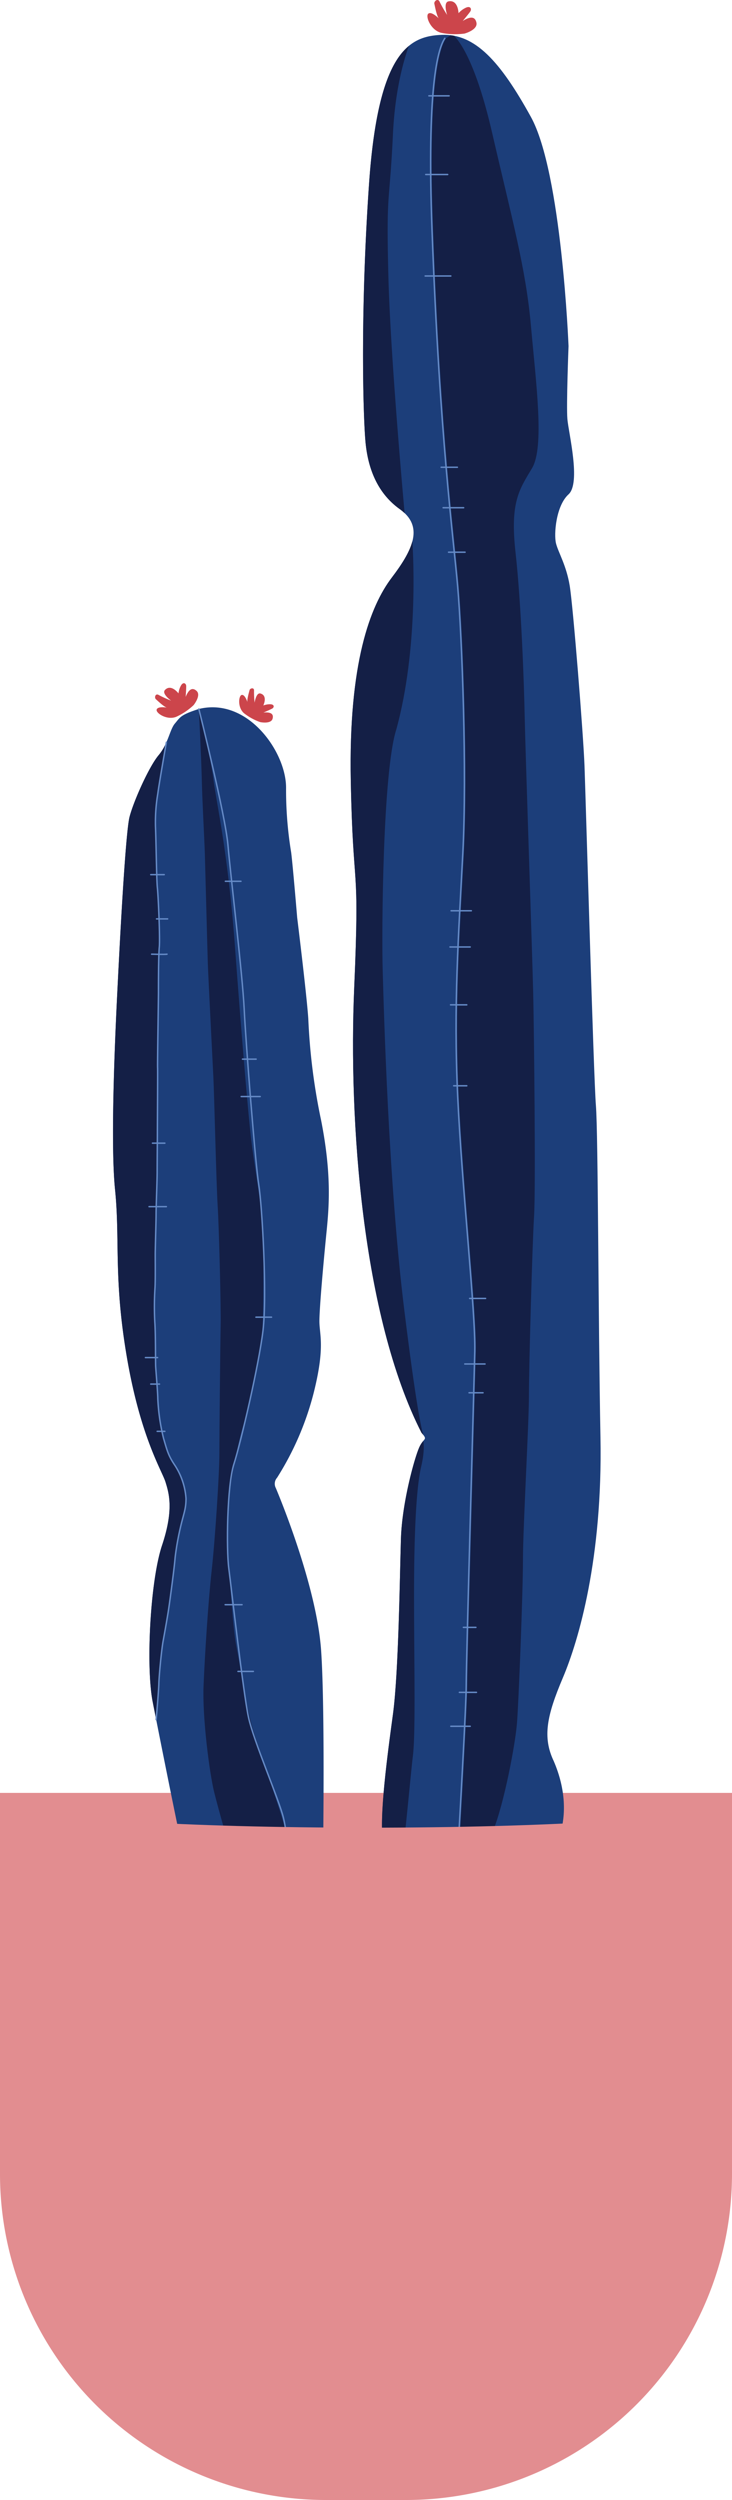 <svg xmlns="http://www.w3.org/2000/svg" width="254.206" height="868.165" viewBox="0 0 254.206 868.165">
  <g id="Grande_Plante" data-name="Grande Plante" transform="translate(-2886.705 -920.204)">
    <path id="Tracé_66" data-name="Tracé 66" d="M2886.705,1483.021v132.334a113.221,113.221,0,0,0,113.22,113.221h27.765a113.221,113.221,0,0,0,113.22-113.221V1483.022Z" transform="translate(0 59.793)" fill="#e28d90"/>
    <g id="Groupe_19" data-name="Groupe 19" transform="translate(2925.954 920.204)">
      <path id="Tracé_67" data-name="Tracé 67" d="M3033.793,931.861s4.658-1.28,4.11-3.8-2.628-1.909-4.766-.555c0,0,2.066-2.474,2.62-3.288s.141-2.023-1.41-1.389a7.833,7.833,0,0,0-2.662,1.95s-.1-4.854-3.58-4.081c-1.8.512-.368,4.7-.368,4.7a42.917,42.917,0,0,1-2.586-4.523c-.6-1.458-2.056-.233-1.863.636s.811,4.2,1.533,5.092c0,0-2.416-2.5-3.592-1.684s.729,5.783,4.471,6.688A24.484,24.484,0,0,0,3033.793,931.861Z" transform="translate(-2911.699 -920.204)" fill="#cc454b"/>
      <path id="Tracé_68" data-name="Tracé 68" d="M2969.112,1148.02s3.765.772,4.283-1.209-1.175-2.3-3.178-2.113c0,0,2.357-1.009,3.043-1.385s.83-1.385-.5-1.495a6.232,6.232,0,0,0-2.59.423s1.68-3.477-1.066-4.184c-1.461-.286-1.957,3.2-1.957,3.2a33.991,33.991,0,0,1-.2-4.14c.1-1.251-1.374-.907-1.551-.221s-.938,3.267-.749,4.163c0,0-.811-2.645-1.939-2.489s-1.569,4.363.757,6.353A19.5,19.5,0,0,0,2969.112,1148.02Z" transform="translate(-2917.977 -897.248)" fill="#cc454b"/>
      <path id="Tracé_69" data-name="Tracé 69" d="M2948.775,1142.274s2.734-3.384,1.012-4.936-2.926-.016-3.777,2.1c0,0,.211-2.9.189-3.781s-.96-1.554-1.762-.275a7.06,7.06,0,0,0-.923,2.824s-2.622-3.5-4.76-1.105c-1.049,1.321,2.2,3.633,2.2,3.633a38.644,38.644,0,0,1-4.268-1.95c-1.206-.75-1.625.909-1.028,1.444s2.8,2.643,3.8,2.919c0,0-3.082-.561-3.512.655s3.571,3.848,6.782,2.544A22.091,22.091,0,0,0,2948.775,1142.274Z" transform="translate(-2920.782 -897.419)" fill="#cc454b"/>
      <g id="Groupe_18" data-name="Groupe 18" transform="translate(0 12.09)">
        <path id="Tracé_70" data-name="Tracé 70" d="M2986.142,1215.274s-1.485-17.818-2.079-22.57a133.5,133.5,0,0,1-1.781-22.568c0-12.472-13.364-31.477-30.29-27.32-6.532,2.079-6.532,2.97-8.314,5.049s-2.375,7.126-5.642,10.987-8.612,15.739-10.1,21.38-3.563,46.919-4.157,58.8-2.673,53.155-.892,70.674-.593,30.884,4.158,58.5,12.174,39.2,13.362,43.059,2.97,9.5-1.188,21.974-5.642,42.168-3.266,54.343,8.314,41.87,9.8,48.4-1.485,6.236,7.72,10.393,14.848,5.643,23.162,4.751,11.879-5.048,18.412-4.454c0,0,.89-55.531-.594-76.911s-13.364-50.78-15.739-56.421a3.152,3.152,0,0,1,.445-3.563,102.266,102.266,0,0,0,12.621-29.1c4.157-16.333,2.078-20.49,2.078-25.241s1.485-21.084,2.375-29.992,2.079-20.193-1.781-39.792a214.045,214.045,0,0,1-4.455-35.338C2989.409,1241.7,2986.142,1215.274,2986.142,1215.274Z" transform="translate(-2922.185 -908.705)" fill="#1c3e7a"/>
        <path id="Tracé_71" data-name="Tracé 71" d="M3072.452,1039.236s-2.375-60.184-13.066-79.584-19.4-28.9-30.883-28.508-22.173,5.938-25.341,51.868-1.979,81.959-1.188,89.877,3.564,17.026,11.878,22.965,4.752,13.858-2.772,23.755-15.045,29.7-14.254,70.477,3.168,26.133,1.188,72.061,2.772,114.031,23.361,154.417c2.376,2.771.792,1.584-.792,5.147s-5.938,19.005-6.334,31.675-.792,46.325-2.772,60.975-5.938,43.158-2.375,47.117,4.751,5.939,11.085,5.939,36.823-.792,41.575-1.188,14.254-15.442,5.542-35.634c-3.959-8.316-2.375-15.838,3.168-28.9s13.858-41.574,13.066-83.543-.792-105.321-1.584-115.219-3.563-107.3-3.959-117.99-3.959-55.431-5.147-62.558-3.959-11.483-4.751-14.65,0-13.066,4.355-17.025,0-21.381-.4-26.133S3072.452,1039.236,3072.452,1039.236Z" transform="translate(-2914.26 -931.132)" fill="#1c3e7a"/>
        <g id="Groupe_17" data-name="Groupe 17" transform="translate(82.51 0.169)">
          <path id="Tracé_72" data-name="Tracé 72" d="M3034.606,1504.052c0-8.909,2.673-102.449,2.97-115.812s-4.455-56.718-5.939-88.492.3-55.828,1.782-84.335-.3-75.427-1.782-92.65-6.236-51.67-8.909-123.83c-1.813-48.96,1.885-62.775,4.453-66.6.66-.439,1.227-.8,1.607-1.043.4.049.794.082,1.184.157,1.835,1.764,7.538,8.95,13.246,33.736,6.929,30.092,11.681,46.919,13.462,66.914s4.751,42.168.4,49.492-7.721,11.681-5.741,29.3,2.97,45.929,3.168,56.619,2.672,83.543,2.969,96.61.89,68,.3,77.208-1.781,51.967-1.781,62.063-2.079,46.028-2.079,57.312-1.486,49.3-2.078,56.719-4.455,27.914-8.316,37.416c-2.679,6.6-3.073,9.615-5.049,12.137-2.392.065-4.778.126-7.067.181C3032.3,1551.624,3034.606,1511.22,3034.606,1504.052Z" transform="translate(-2994.064 -931.285)" fill="#141f46"/>
          <path id="Tracé_73" data-name="Tracé 73" d="M3016.561,934.643c-2.2,6.249-4.834,16.434-5.5,30.574-1.187,25.341-2.375,18.609-1.584,49.493.617,24.057,4.116,65.167,5.634,82.167a15.281,15.281,0,0,0-1.674-1.4c-8.314-5.938-11.087-15.045-11.878-22.964s-1.979-43.949,1.188-89.877C3004.8,952.865,3010.019,940.074,3016.561,934.643Z" transform="translate(-2996.356 -930.928)" fill="#141f46"/>
          <path id="Tracé_74" data-name="Tracé 74" d="M3018.218,1090.1c.357,5.5,2.02,37.523-5.552,65.287-4.751,14.65-5.147,70.081-4.751,83.939s1.979,73.25,7.524,117.99c4.044,32.646,5.887,41.016,6.589,43.16-.174-.227-.379-.479-.65-.794-20.588-40.387-25.34-108.488-23.361-154.417s-.4-31.279-1.188-72.061,6.731-60.579,14.254-70.477C3014.613,1098.075,3017.251,1093.87,3018.218,1090.1Z" transform="translate(-2996.77 -914.413)" fill="#141f46"/>
          <path id="Tracé_75" data-name="Tracé 75" d="M3013.2,1406.5c.4-12.67,4.751-28.112,6.334-31.675a8.814,8.814,0,0,1,1.435-2.294c.2,1.188.413,4.022-.741,8.926-1.584,6.73-2.475,21.48-2.475,44.444s.593,47.909-.4,56.025c-.751,6.162-2.529,26.688-4.036,37.524-1.924-.967-3.21-2.571-5.269-4.859-3.563-3.959.4-32.467,2.375-47.117S3012.807,1419.165,3013.2,1406.5Z" transform="translate(-2995.724 -884.408)" fill="#141f46"/>
        </g>
        <path id="Tracé_76" data-name="Tracé 76" d="M3031.041,1567.05c.9-15.526,3.207-55.929,3.207-63.1,0-8.909,2.673-102.449,2.97-115.812s-4.455-56.718-5.939-88.492.3-55.828,1.782-84.335-.3-75.427-1.782-92.65-6.236-51.67-8.909-123.83c-1.813-48.96,1.885-62.775,4.453-66.6" transform="translate(-2911.592 -931.016)" fill="none" stroke="#658ac6" stroke-linecap="round" stroke-width="0.5"/>
        <line id="Ligne_1" data-name="Ligne 1" x1="7.028" transform="translate(109.689 21.194)" fill="none" stroke="#658ac6" stroke-linecap="round" stroke-width="0.5"/>
        <line id="Ligne_2" data-name="Ligne 2" x1="7.622" transform="translate(108.6 48.514)" fill="none" stroke="#658ac6" stroke-linecap="round" stroke-width="0.5"/>
        <line id="Ligne_3" data-name="Ligne 3" x1="8.909" transform="translate(108.402 83.753)" fill="none" stroke="#658ac6" stroke-linecap="round" stroke-width="0.5"/>
        <line id="Ligne_4" data-name="Ligne 4" x1="5.642" transform="translate(113.946 150.172)" fill="none" stroke="#658ac6" stroke-linecap="round" stroke-width="0.5"/>
        <line id="Ligne_5" data-name="Ligne 5" x1="7.127" transform="translate(114.638 164.228)" fill="none" stroke="#658ac6" stroke-linecap="round" stroke-width="0.5"/>
        <line id="Ligne_6" data-name="Ligne 6" x1="5.741" transform="translate(116.519 179.669)" fill="none" stroke="#658ac6" stroke-linecap="round" stroke-width="0.5"/>
        <line id="Ligne_7" data-name="Ligne 7" x1="7.028" transform="translate(117.41 304.192)" fill="none" stroke="#658ac6" stroke-linecap="round" stroke-width="0.5"/>
        <line id="Ligne_8" data-name="Ligne 8" x1="7.028" transform="translate(117.014 316.763)" fill="none" stroke="#658ac6" stroke-linecap="round" stroke-width="0.5"/>
        <line id="Ligne_9" data-name="Ligne 9" x1="5.642" transform="translate(117.212 336.857)" fill="none" stroke="#658ac6" stroke-linecap="round" stroke-width="0.5"/>
        <line id="Ligne_10" data-name="Ligne 10" x1="4.553" transform="translate(118.301 364.969)" fill="none" stroke="#658ac6" stroke-linecap="round" stroke-width="0.5"/>
        <line id="Ligne_11" data-name="Ligne 11" x1="5.543" transform="translate(123.844 438.812)" fill="none" stroke="#658ac6" stroke-linecap="round" stroke-width="0.5"/>
        <line id="Ligne_12" data-name="Ligne 12" x1="7.028" transform="translate(122.161 461.578)" fill="none" stroke="#658ac6" stroke-linecap="round" stroke-width="0.5"/>
        <line id="Ligne_13" data-name="Ligne 13" x1="4.85" transform="translate(123.646 471.576)" fill="none" stroke="#658ac6" stroke-linecap="round" stroke-width="0.5"/>
        <line id="Ligne_14" data-name="Ligne 14" x1="4.355" transform="translate(121.666 553.04)" fill="none" stroke="#658ac6" stroke-linecap="round" stroke-width="0.5"/>
        <line id="Ligne_15" data-name="Ligne 15" x1="5.939" transform="translate(120.28 575.609)" fill="none" stroke="#658ac6" stroke-linecap="round" stroke-width="0.5"/>
        <line id="Ligne_16" data-name="Ligne 16" x1="6.731" transform="translate(117.311 587.388)" fill="none" stroke="#658ac6" stroke-linecap="round" stroke-width="0.5"/>
        <path id="Tracé_77" data-name="Tracé 77" d="M2949.13,1142.76s4.157,16.927,5.049,24.351,5.048,25.241,7.424,57.312,4.751,60.579,5.938,69.785,4.455,27.022,4.157,35.338,0,29.1-.89,32.961-4.157,22.568-6.236,29.1-6.236,27.023-5.642,37.12,1.781,32.367,3.265,39.791,3.267,19.9,5.345,27.32,5.643,16.036,6.533,19.6,5.939,16.927,5.939,21.084-.3,11.285-1.782,13.363-11.878,1.583-14.056.989c0,0-1.98-6.928-3.267-9.9s-4.8-15.441-6.434-21.974-4.157-25.983-3.711-36.971,1.633-29.4,2.821-40.089,2.673-33.556,2.673-40.385.3-38.16.445-44.544-.594-34.892-1.039-41.722-1.188-38.308-1.484-44.544-1.782-35.04-1.93-39.495-.892-33.407-1.04-38.307-.89-18.115-1.039-25.093S2949.13,1142.76,2949.13,1142.76Z" transform="translate(-2919.322 -908.649)" fill="#141f46"/>
        <path id="Tracé_78" data-name="Tracé 78" d="M2927.049,1367.036c-4.751-27.616-2.376-40.98-4.158-58.5s.3-58.8.892-70.674,2.673-53.156,4.157-58.8,6.83-17.521,10.1-21.38a18.085,18.085,0,0,0,2.672-4.456h0s-3.415,17.224-3.564,24.35.594,28.953.892,34.447-.594,78.1-.446,82.4-.891,44.84-1.039,50.186.742,32.665,1.187,38.455,2.672,16.036,4.6,19.153,7.276,9.651,4.305,19.451-4.751,34-6.384,40.385c-1.609,6.289-2.5,26.661-3.09,30.534-.462-2.338-.876-4.444-1.216-6.184-2.376-12.175-.891-41.871,3.266-54.343s2.376-18.115,1.188-21.974S2931.8,1394.653,2927.049,1367.036Z" transform="translate(-2922.185 -907.537)" fill="#141f46"/>
        <path id="Tracé_79" data-name="Tracé 79" d="M2949.13,1142.76s9.206,36.822,10.1,47.217,5.048,44.839,5.642,57.014,3.861,53.453,5.049,60.876,2.969,38.6,1.485,50.779-7.72,38.9-10.1,46.326-2.673,29.4-1.781,36.228,5.048,43.356,6.83,51.67,10.69,28.8,12.174,35.04,2.079,16.333-.3,21.975" transform="translate(-2919.322 -908.649)" fill="none" stroke="#658ac6" stroke-linecap="round" stroke-width="0.5"/>
        <line id="Ligne_17" data-name="Ligne 17" x1="5.419" transform="translate(39.014 293.947)" fill="none" stroke="#658ac6" stroke-linecap="round" stroke-width="0.5"/>
        <line id="Ligne_18" data-name="Ligne 18" x1="4.751" transform="translate(44.953 355.714)" fill="none" stroke="#658ac6" stroke-linecap="round" stroke-width="0.5"/>
        <line id="Ligne_19" data-name="Ligne 19" x1="6.607" transform="translate(44.507 368.706)" fill="none" stroke="#658ac6" stroke-linecap="round" stroke-width="0.5"/>
        <line id="Ligne_20" data-name="Ligne 20" x1="5.419" transform="translate(49.63 445.32)" fill="none" stroke="#658ac6" stroke-linecap="round" stroke-width="0.5"/>
        <line id="Ligne_21" data-name="Ligne 21" x1="5.865" transform="translate(38.94 545.171)" fill="none" stroke="#658ac6" stroke-linecap="round" stroke-width="0.5"/>
        <line id="Ligne_22" data-name="Ligne 22" x1="5.345" transform="translate(43.394 568.333)" fill="none" stroke="#658ac6" stroke-linecap="round" stroke-width="0.5"/>
        <line id="Ligne_23" data-name="Ligne 23" x1="2.673" transform="translate(15.332 484.963)" fill="none" stroke="#658ac6" stroke-linecap="round" stroke-width="0.5"/>
        <line id="Ligne_24" data-name="Ligne 24" x1="3.044" transform="translate(13.105 468.557)" fill="none" stroke="#658ac6" stroke-linecap="round" stroke-width="0.5"/>
        <line id="Ligne_25" data-name="Ligne 25" x1="4.232" transform="translate(11.249 459.351)" fill="none" stroke="#658ac6" stroke-linecap="round" stroke-width="0.5"/>
        <line id="Ligne_26" data-name="Ligne 26" x1="6.013" transform="translate(12.511 406.939)" fill="none" stroke="#658ac6" stroke-linecap="round" stroke-width="0.5"/>
        <line id="Ligne_27" data-name="Ligne 27" x1="4.306" transform="translate(13.699 384.89)" fill="none" stroke="#658ac6" stroke-linecap="round" stroke-width="0.5"/>
        <path id="Tracé_80" data-name="Tracé 80" d="M2939.645,1219.734c-.594.149-5.345,0-5.345,0" transform="translate(-2920.897 -900.472)" fill="none" stroke="#658ac6" stroke-linecap="round" stroke-width="0.5"/>
        <line id="Ligne_28" data-name="Ligne 28" x1="3.86" transform="translate(15.109 307.013)" fill="none" stroke="#658ac6" stroke-linecap="round" stroke-width="0.5"/>
        <line id="Ligne_29" data-name="Ligne 29" x1="4.677" transform="translate(13.105 291.646)" fill="none" stroke="#658ac6" stroke-linecap="round" stroke-width="0.5"/>
        <path id="Tracé_81" data-name="Tracé 81" d="M2939.329,1153.229s-2.6,14.774-2.97,17.817a59.931,59.931,0,0,0-.816,11.359c.222,4.751.372,18.709.668,21.38s.964,17.595.668,20.491-.3,13.14-.3,15.664-.372,25.315-.3,26.206-.074,19.822-.074,22.42-.074,10.617-.074,13.808-.372,11.879-.372,14.625-.3,11.952-.3,14.18.074,8.834-.074,11.433a103.143,103.143,0,0,0-.074,11.878c.3,3.861.223,14.106.3,15.442s.742,9.279.742,11.21a70.341,70.341,0,0,0,2,13.808c1.262,4.307,1.634,5.939,3.935,9.354a24.083,24.083,0,0,1,3.861,11.507c0,3.044-.52,4.529-1.336,7.646a96.637,96.637,0,0,0-2.45,12.918c-.222,3.193-1.782,14.774-2.227,17.743s-1.336,7.944-1.93,11.211-1.411,12.027-1.485,14.774-.937,12.494-.937,12.494" transform="translate(-2920.804 -907.537)" fill="none" stroke="#658ac6" stroke-linecap="round" stroke-width="0.5"/>
      </g>
    </g>
    <path id="Tracé_82" data-name="Tracé 82" d="M3127.822,1487.3c0,4.058-51.455,7.348-114.926,7.348s-114.927-3.29-114.927-7.348l1.27,113.814,229.334,3.427Z" transform="translate(1.197 60.247)" fill="#e28d90"/>
  </g>
</svg>
